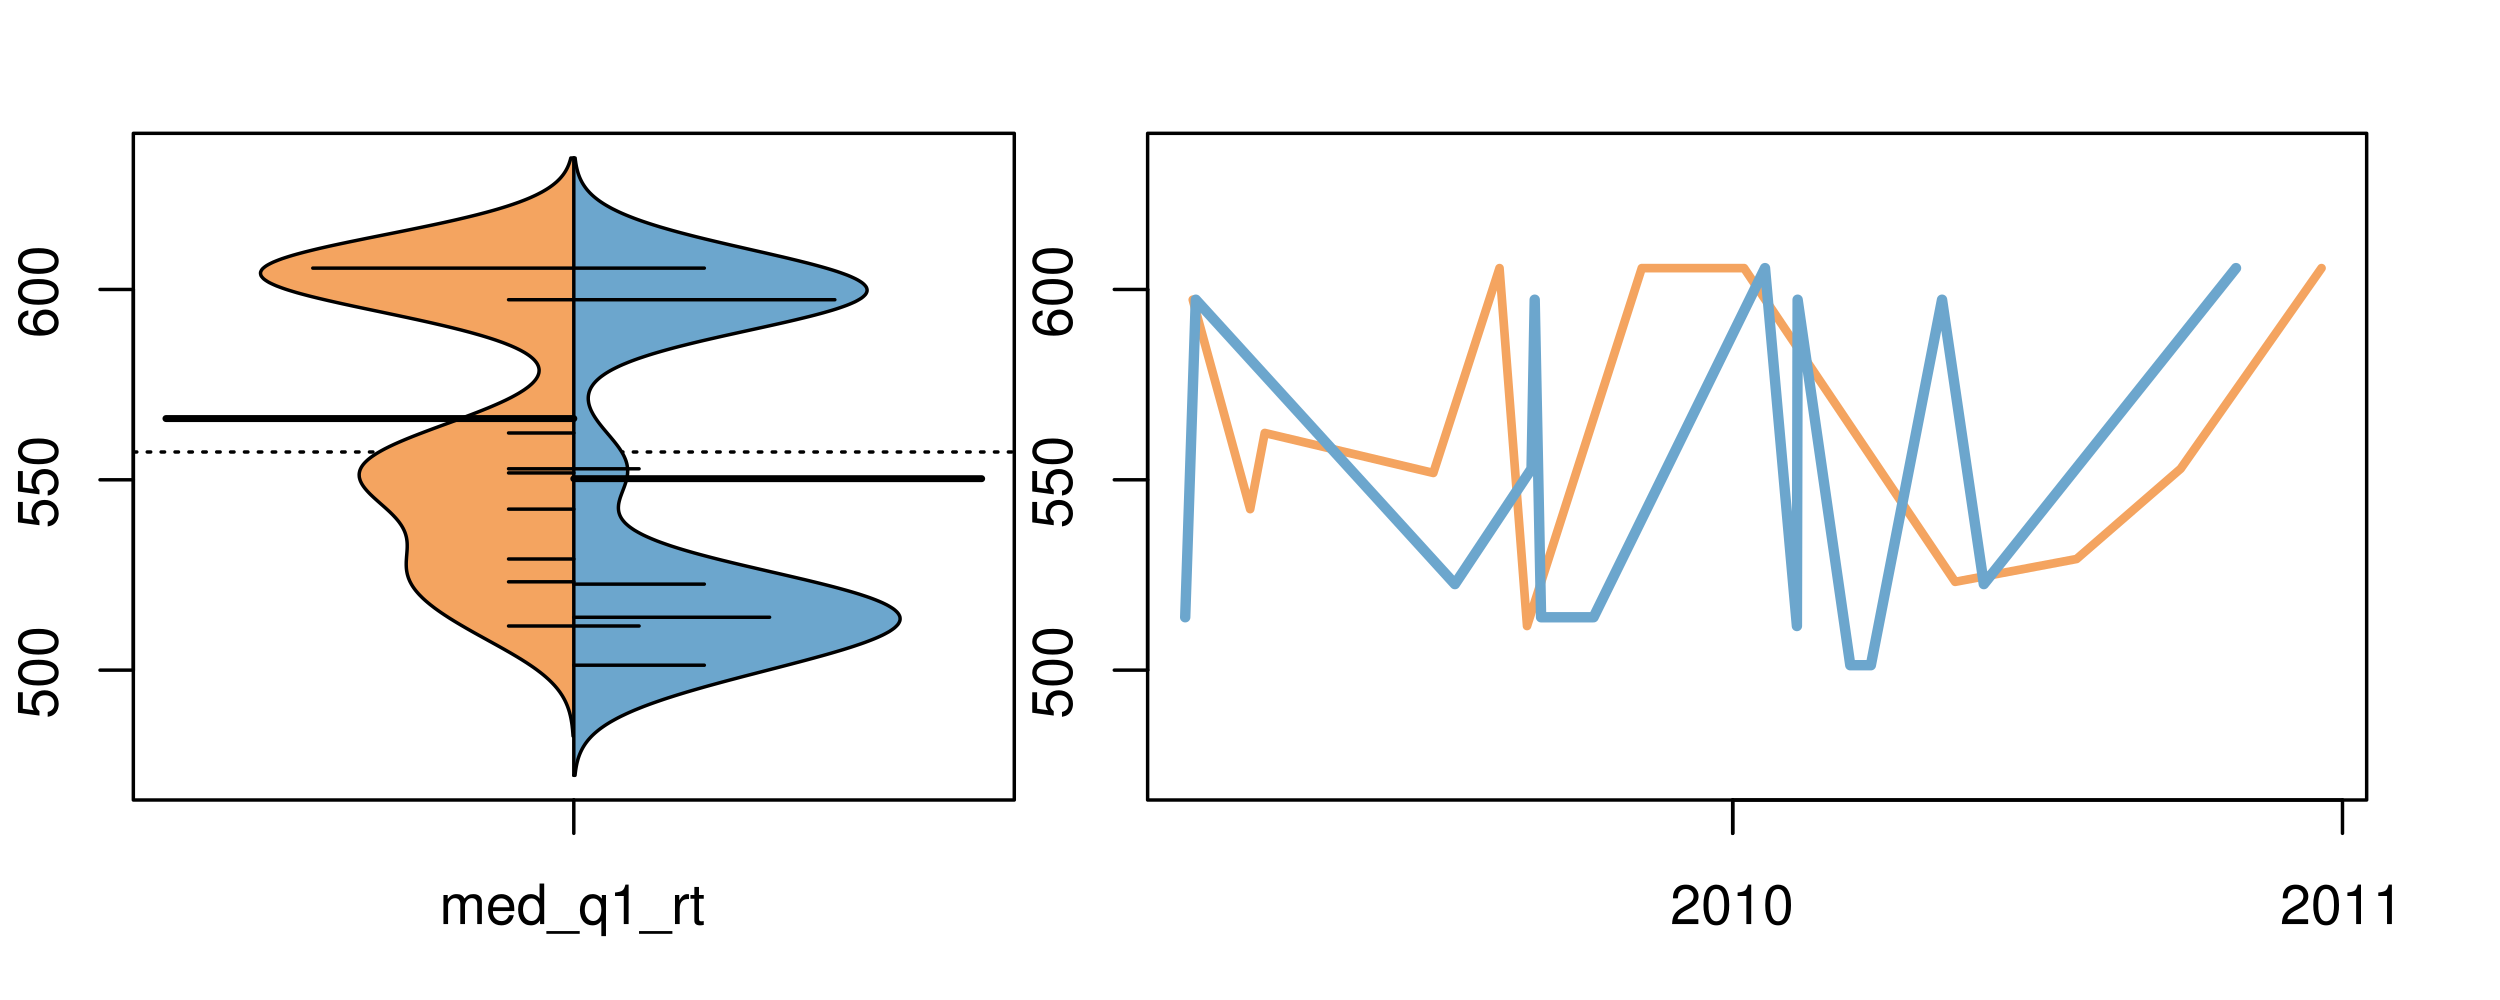 <?xml version="1.0" encoding="UTF-8"?>
<svg xmlns="http://www.w3.org/2000/svg" xmlns:xlink="http://www.w3.org/1999/xlink" width="540pt" height="216pt" viewBox="0 0 540 216" version="1.1">
<defs>
<g>
<symbol overflow="visible" id="glyph0-0">
<path style="stroke:none;" d="M -8.516 -5.719 L -8.516 -1.312 L -3.875 -0.688 L -3.875 -1.656 C -4.469 -2.141 -4.672 -2.562 -4.672 -3.219 C -4.672 -4.359 -3.891 -5.078 -2.625 -5.078 C -1.406 -5.078 -0.656 -4.375 -0.656 -3.219 C -0.656 -2.297 -1.125 -1.734 -2.094 -1.469 L -2.094 -0.422 C -1.391 -0.562 -1.062 -0.688 -0.75 -0.938 C -0.094 -1.422 0.281 -2.281 0.281 -3.234 C 0.281 -4.953 -0.969 -6.156 -2.766 -6.156 C -4.453 -6.156 -5.609 -5.047 -5.609 -3.406 C -5.609 -2.812 -5.453 -2.328 -5.094 -1.844 L -7.469 -2.172 L -7.469 -5.719 Z M -8.516 -5.719 "/>
</symbol>
<symbol overflow="visible" id="glyph0-1">
<path style="stroke:none;" d="M -8.516 -3.297 C -8.516 -2.516 -8.156 -1.781 -7.578 -1.344 C -6.828 -0.797 -5.688 -0.516 -4.109 -0.516 C -1.25 -0.516 0.281 -1.469 0.281 -3.297 C 0.281 -5.094 -1.25 -6.078 -4.047 -6.078 C -5.703 -6.078 -6.797 -5.812 -7.578 -5.25 C -8.172 -4.812 -8.516 -4.109 -8.516 -3.297 Z M -7.578 -3.297 C -7.578 -4.438 -6.422 -5 -4.141 -5 C -1.734 -5 -0.594 -4.453 -0.594 -3.281 C -0.594 -2.156 -1.781 -1.594 -4.109 -1.594 C -6.438 -1.594 -7.578 -2.156 -7.578 -3.297 Z M -7.578 -3.297 "/>
</symbol>
<symbol overflow="visible" id="glyph0-2">
<path style="stroke:none;" d="M -6.281 -5.969 C -7.688 -5.766 -8.516 -4.859 -8.516 -3.562 C -8.516 -2.625 -8.047 -1.781 -7.297 -1.281 C -6.469 -0.75 -5.422 -0.516 -3.875 -0.516 C -2.453 -0.516 -1.531 -0.734 -0.781 -1.234 C -0.094 -1.688 0.281 -2.438 0.281 -3.375 C 0.281 -4.984 -0.922 -6.156 -2.594 -6.156 C -4.172 -6.156 -5.297 -5.078 -5.297 -3.547 C -5.297 -2.719 -4.969 -2.047 -4.344 -1.594 C -6.422 -1.609 -7.578 -2.281 -7.578 -3.484 C -7.578 -4.234 -7.109 -4.75 -6.281 -4.922 Z M -4.359 -3.422 C -4.359 -4.438 -3.641 -5.078 -2.516 -5.078 C -1.438 -5.078 -0.656 -4.359 -0.656 -3.391 C -0.656 -2.406 -1.469 -1.656 -2.562 -1.656 C -3.625 -1.656 -4.359 -2.375 -4.359 -3.422 Z M -4.359 -3.422 "/>
</symbol>
<symbol overflow="visible" id="glyph0-3">
<path style="stroke:none;" d="M -8.75 -5.938 L -8.75 -4.938 L -5.5 -4.938 C -6.125 -4.531 -6.469 -3.859 -6.469 -3.016 C -6.469 -1.375 -5.156 -0.312 -3.156 -0.312 C -1.031 -0.312 0.281 -1.359 0.281 -3.047 C 0.281 -3.906 -0.047 -4.516 -0.828 -5.047 L 0 -5.047 L 0 -5.938 Z M -5.531 -3.188 C -5.531 -4.266 -4.578 -4.938 -3.078 -4.938 C -1.625 -4.938 -0.656 -4.25 -0.656 -3.188 C -0.656 -2.094 -1.625 -1.359 -3.094 -1.359 C -4.562 -1.359 -5.531 -2.094 -5.531 -3.188 Z M -5.531 -3.188 "/>
</symbol>
<symbol overflow="visible" id="glyph0-4">
<path style="stroke:none;" d="M -6.281 -3.094 L -6.281 -2.047 L -7.266 -2.047 C -7.688 -2.047 -7.906 -2.297 -7.906 -2.75 C -7.906 -2.828 -7.906 -2.875 -7.891 -3.094 L -8.719 -3.094 C -8.766 -2.875 -8.781 -2.734 -8.781 -2.531 C -8.781 -1.609 -8.25 -1.062 -7.359 -1.062 L -6.281 -1.062 L -6.281 -0.219 L -5.469 -0.219 L -5.469 -1.062 L 0 -1.062 L 0 -2.047 L -5.469 -2.047 L -5.469 -3.094 Z M -6.281 -3.094 "/>
</symbol>
<symbol overflow="visible" id="glyph0-5">
<path style="stroke:none;" d="M 1.516 -6.938 L 1.516 0.266 L 2.109 0.266 L 2.109 -6.938 Z M 1.516 -6.938 "/>
</symbol>
<symbol overflow="visible" id="glyph0-6">
<path style="stroke:none;" d="M -6.469 -3.266 C -6.469 -1.5 -5.203 -0.438 -3.094 -0.438 C -0.984 -0.438 0.281 -1.484 0.281 -3.281 C 0.281 -5.047 -0.984 -6.125 -3.047 -6.125 C -5.219 -6.125 -6.469 -5.078 -6.469 -3.266 Z M -5.547 -3.281 C -5.547 -4.406 -4.625 -5.078 -3.062 -5.078 C -1.578 -5.078 -0.641 -4.375 -0.641 -3.281 C -0.641 -2.156 -1.578 -1.469 -3.094 -1.469 C -4.609 -1.469 -5.547 -2.156 -5.547 -3.281 Z M -5.547 -3.281 "/>
</symbol>
<symbol overflow="visible" id="glyph0-7">
<path style="stroke:none;" d="M -8.75 -1.828 L -8.75 -0.812 L 0 -0.812 L 0 -1.828 Z M -8.75 -1.828 "/>
</symbol>
<symbol overflow="visible" id="glyph0-8">
<path style="stroke:none;" d="M -1.25 -2.297 L -1.25 -1.047 L 0 -1.047 L 0 -2.297 Z M -1.25 -2.297 "/>
</symbol>
<symbol overflow="visible" id="glyph0-9">
<path style="stroke:none;" d="M -8.516 -6.234 L -8.516 -0.547 L -7.469 -0.547 L -7.469 -5.141 C -4.578 -3.125 -2.797 -2.297 0 -1.656 L 0 -2.781 C -2.719 -3.25 -5.062 -4.312 -7.625 -6.234 Z M -8.516 -6.234 "/>
</symbol>
<symbol overflow="visible" id="glyph0-10">
<path style="stroke:none;" d="M 0 -3.422 L -6.281 -5.828 L -6.281 -4.703 L -1.188 -2.922 L -6.281 -1.25 L -6.281 -0.125 L 0 -2.328 Z M 0 -3.422 "/>
</symbol>
<symbol overflow="visible" id="glyph0-11">
<path style="stroke:none;" d="M -0.594 -6.422 C -0.562 -6.312 -0.562 -6.266 -0.562 -6.203 C -0.562 -5.859 -0.75 -5.656 -1.062 -5.656 L -4.75 -5.656 C -5.875 -5.656 -6.469 -4.844 -6.469 -3.297 C -6.469 -2.391 -6.203 -1.625 -5.734 -1.219 C -5.406 -0.922 -5.047 -0.797 -4.422 -0.781 L -4.422 -1.781 C -5.203 -1.875 -5.547 -2.328 -5.547 -3.266 C -5.547 -4.156 -5.203 -4.672 -4.609 -4.672 L -4.344 -4.672 C -3.922 -4.672 -3.75 -4.422 -3.641 -3.625 C -3.469 -2.203 -3.422 -1.984 -3.266 -1.609 C -2.969 -0.875 -2.406 -0.5 -1.578 -0.5 C -0.438 -0.5 0.281 -1.297 0.281 -2.562 C 0.281 -3.359 0 -4 -0.641 -4.703 C -0.016 -4.781 0.281 -5.094 0.281 -5.734 C 0.281 -5.938 0.25 -6.094 0.172 -6.422 Z M -1.984 -4.672 C -1.641 -4.672 -1.438 -4.578 -1.156 -4.266 C -0.797 -3.859 -0.594 -3.375 -0.594 -2.781 C -0.594 -2 -0.969 -1.547 -1.609 -1.547 C -2.266 -1.547 -2.609 -1.984 -2.766 -3.062 C -2.906 -4.109 -2.953 -4.328 -3.109 -4.672 Z M -1.984 -4.672 "/>
</symbol>
<symbol overflow="visible" id="glyph0-12">
<path style="stroke:none;" d="M 0 -5.781 L -6.281 -5.781 L -6.281 -4.781 L -2.719 -4.781 C -1.438 -4.781 -0.594 -4.109 -0.594 -3.078 C -0.594 -2.281 -1.078 -1.781 -1.844 -1.781 L -6.281 -1.781 L -6.281 -0.781 L -1.438 -0.781 C -0.391 -0.781 0.281 -1.562 0.281 -2.781 C 0.281 -3.703 -0.047 -4.297 -0.875 -4.891 L 0 -4.891 Z M 0 -5.781 "/>
</symbol>
<symbol overflow="visible" id="glyph0-13">
<path style="stroke:none;" d="M -2.812 -6.156 C -3.766 -6.156 -4.344 -6.078 -4.812 -5.906 C -5.844 -5.5 -6.469 -4.531 -6.469 -3.359 C -6.469 -1.609 -5.125 -0.484 -3.062 -0.484 C -1 -0.484 0.281 -1.578 0.281 -3.344 C 0.281 -4.781 -0.547 -5.766 -1.906 -6.031 L -1.906 -5.016 C -1.078 -4.734 -0.641 -4.172 -0.641 -3.375 C -0.641 -2.734 -0.938 -2.203 -1.469 -1.859 C -1.828 -1.625 -2.188 -1.531 -2.812 -1.531 Z M -3.625 -1.547 C -4.781 -1.625 -5.547 -2.344 -5.547 -3.344 C -5.547 -4.328 -4.734 -5.094 -3.703 -5.094 C -3.672 -5.094 -3.641 -5.094 -3.625 -5.078 Z M -3.625 -1.547 "/>
</symbol>
<symbol overflow="visible" id="glyph1-0">
<path style="stroke:none;" d="M 0.844 -6.281 L 0.844 0 L 1.844 0 L 1.844 -3.953 C 1.844 -4.859 2.516 -5.594 3.328 -5.594 C 4.062 -5.594 4.484 -5.141 4.484 -4.328 L 4.484 0 L 5.5 0 L 5.5 -3.953 C 5.5 -4.859 6.156 -5.594 6.969 -5.594 C 7.703 -5.594 8.141 -5.125 8.141 -4.328 L 8.141 0 L 9.141 0 L 9.141 -4.719 C 9.141 -5.844 8.5 -6.469 7.312 -6.469 C 6.484 -6.469 5.969 -6.219 5.391 -5.516 C 5.016 -6.188 4.516 -6.469 3.703 -6.469 C 2.859 -6.469 2.297 -6.156 1.766 -5.406 L 1.766 -6.281 Z M 0.844 -6.281 "/>
</symbol>
<symbol overflow="visible" id="glyph1-1">
<path style="stroke:none;" d="M 6.156 -2.812 C 6.156 -3.766 6.078 -4.344 5.906 -4.812 C 5.5 -5.844 4.531 -6.469 3.359 -6.469 C 1.609 -6.469 0.484 -5.125 0.484 -3.062 C 0.484 -1 1.578 0.281 3.344 0.281 C 4.781 0.281 5.766 -0.547 6.031 -1.906 L 5.016 -1.906 C 4.734 -1.078 4.172 -0.641 3.375 -0.641 C 2.734 -0.641 2.203 -0.938 1.859 -1.469 C 1.625 -1.828 1.531 -2.188 1.531 -2.812 Z M 1.547 -3.625 C 1.625 -4.781 2.344 -5.547 3.344 -5.547 C 4.328 -5.547 5.094 -4.734 5.094 -3.703 C 5.094 -3.672 5.094 -3.641 5.078 -3.625 Z M 1.547 -3.625 "/>
</symbol>
<symbol overflow="visible" id="glyph1-2">
<path style="stroke:none;" d="M 5.938 -8.75 L 4.938 -8.75 L 4.938 -5.5 C 4.531 -6.125 3.859 -6.469 3.016 -6.469 C 1.375 -6.469 0.312 -5.156 0.312 -3.156 C 0.312 -1.031 1.359 0.281 3.047 0.281 C 3.906 0.281 4.516 -0.047 5.047 -0.828 L 5.047 0 L 5.938 0 Z M 3.188 -5.531 C 4.266 -5.531 4.938 -4.578 4.938 -3.078 C 4.938 -1.625 4.25 -0.656 3.188 -0.656 C 2.094 -0.656 1.359 -1.625 1.359 -3.094 C 1.359 -4.562 2.094 -5.531 3.188 -5.531 Z M 3.188 -5.531 "/>
</symbol>
<symbol overflow="visible" id="glyph1-3">
<path style="stroke:none;" d="M 6.938 1.516 L -0.266 1.516 L -0.266 2.109 L 6.938 2.109 Z M 6.938 1.516 "/>
</symbol>
<symbol overflow="visible" id="glyph1-4">
<path style="stroke:none;" d="M 5.938 2.609 L 5.938 -6.281 L 5.047 -6.281 L 5.047 -5.453 C 4.578 -6.109 3.875 -6.469 3.047 -6.469 C 1.391 -6.469 0.312 -5.109 0.312 -3.031 C 0.312 -0.984 1.344 0.281 3 0.281 C 3.875 0.281 4.469 -0.031 4.938 -0.719 L 4.938 2.609 Z M 3.188 -5.531 C 4.266 -5.531 4.938 -4.578 4.938 -3.062 C 4.938 -1.625 4.25 -0.656 3.188 -0.656 C 2.094 -0.656 1.359 -1.625 1.359 -3.094 C 1.359 -4.547 2.094 -5.531 3.188 -5.531 Z M 3.188 -5.531 "/>
</symbol>
<symbol overflow="visible" id="glyph1-5">
<path style="stroke:none;" d="M 3.109 -6.062 L 3.109 0 L 4.156 0 L 4.156 -8.516 L 3.469 -8.516 C 3.094 -7.203 2.859 -7.016 1.219 -6.812 L 1.219 -6.062 Z M 3.109 -6.062 "/>
</symbol>
<symbol overflow="visible" id="glyph1-6">
<path style="stroke:none;" d="M 0.828 -6.281 L 0.828 0 L 1.844 0 L 1.844 -3.266 C 1.844 -4.156 2.062 -4.75 2.547 -5.094 C 2.859 -5.328 3.156 -5.406 3.859 -5.406 L 3.859 -6.438 C 3.688 -6.453 3.594 -6.469 3.469 -6.469 C 2.812 -6.469 2.328 -6.078 1.75 -5.141 L 1.75 -6.281 Z M 0.828 -6.281 "/>
</symbol>
<symbol overflow="visible" id="glyph1-7">
<path style="stroke:none;" d="M 3.047 -6.281 L 2.016 -6.281 L 2.016 -8.016 L 1.016 -8.016 L 1.016 -6.281 L 0.172 -6.281 L 0.172 -5.469 L 1.016 -5.469 L 1.016 -0.719 C 1.016 -0.078 1.453 0.281 2.234 0.281 C 2.469 0.281 2.719 0.25 3.047 0.188 L 3.047 -0.641 C 2.922 -0.609 2.766 -0.594 2.562 -0.594 C 2.141 -0.594 2.016 -0.719 2.016 -1.156 L 2.016 -5.469 L 3.047 -5.469 Z M 3.047 -6.281 "/>
</symbol>
<symbol overflow="visible" id="glyph1-8">
<path style="stroke:none;" d="M 6.078 -1.047 L 1.594 -1.047 C 1.703 -1.734 2.094 -2.188 3.125 -2.797 L 4.328 -3.438 C 5.516 -4.094 6.125 -4.969 6.125 -6.016 C 6.125 -6.719 5.844 -7.375 5.344 -7.844 C 4.844 -8.297 4.219 -8.516 3.406 -8.516 C 2.328 -8.516 1.531 -8.125 1.062 -7.406 C 0.75 -6.953 0.625 -6.422 0.594 -5.562 L 1.656 -5.562 C 1.688 -6.125 1.766 -6.484 1.906 -6.75 C 2.188 -7.266 2.734 -7.578 3.375 -7.578 C 4.328 -7.578 5.047 -6.906 5.047 -5.984 C 5.047 -5.312 4.656 -4.734 3.906 -4.312 L 2.797 -3.688 C 1.016 -2.672 0.5 -1.875 0.406 0 L 6.078 0 Z M 6.078 -1.047 "/>
</symbol>
<symbol overflow="visible" id="glyph1-9">
<path style="stroke:none;" d="M 3.297 -8.516 C 2.516 -8.516 1.781 -8.156 1.344 -7.578 C 0.797 -6.828 0.516 -5.688 0.516 -4.109 C 0.516 -1.25 1.469 0.281 3.297 0.281 C 5.094 0.281 6.078 -1.25 6.078 -4.047 C 6.078 -5.703 5.812 -6.797 5.25 -7.578 C 4.812 -8.172 4.109 -8.516 3.297 -8.516 Z M 3.297 -7.578 C 4.438 -7.578 5 -6.422 5 -4.141 C 5 -1.734 4.453 -0.594 3.281 -0.594 C 2.156 -0.594 1.594 -1.781 1.594 -4.109 C 1.594 -6.438 2.156 -7.578 3.297 -7.578 Z M 3.297 -7.578 "/>
</symbol>
</g>
<clipPath id="clip1">
  <path d="M 28.801 28.801 L 220.086 28.801 L 220.086 173.801 L 28.801 173.801 Z M 28.801 28.801 "/>
</clipPath>
<clipPath id="clip2">
  <path d="M 247.887 28.801 L 512.199 28.801 L 512.199 173.801 L 247.887 173.801 Z M 247.887 28.801 "/>
</clipPath>
<clipPath id="clip3">
  <path d="M 233.484 14.398 L 526.598 14.398 L 526.598 188.199 L 233.484 188.199 Z M 233.484 14.398 "/>
</clipPath>
<clipPath id="clip4">
  <path d="M 247.887 28.801 L 512.199 28.801 L 512.199 173.801 L 247.887 173.801 Z M 247.887 28.801 "/>
</clipPath>
</defs>
<g id="surface886">
<path style="fill:none;stroke-width:0.75;stroke-linecap:round;stroke-linejoin:round;stroke:rgb(0%,0%,0%);stroke-opacity:1;stroke-miterlimit:10;" d="M 28.801 172.801 L 219.086 172.801 L 219.086 28.801 L 28.801 28.801 L 28.801 172.801 "/>
<path style="fill:none;stroke-width:0.75;stroke-linecap:round;stroke-linejoin:round;stroke:rgb(0%,0%,0%);stroke-opacity:1;stroke-miterlimit:10;" d="M 28.801 144.754 L 28.801 62.52 "/>
<path style="fill:none;stroke-width:0.75;stroke-linecap:round;stroke-linejoin:round;stroke:rgb(0%,0%,0%);stroke-opacity:1;stroke-miterlimit:10;" d="M 28.801 144.754 L 21.602 144.754 "/>
<path style="fill:none;stroke-width:0.75;stroke-linecap:round;stroke-linejoin:round;stroke:rgb(0%,0%,0%);stroke-opacity:1;stroke-miterlimit:10;" d="M 28.801 103.637 L 21.602 103.637 "/>
<path style="fill:none;stroke-width:0.75;stroke-linecap:round;stroke-linejoin:round;stroke:rgb(0%,0%,0%);stroke-opacity:1;stroke-miterlimit:10;" d="M 28.801 62.52 L 21.602 62.52 "/>
<g style="fill:rgb(0%,0%,0%);fill-opacity:1;">
  <use xlink:href="#glyph0-0" x="12.396" y="155.254"/>
  <use xlink:href="#glyph0-1" x="12.396" y="148.582"/>
  <use xlink:href="#glyph0-1" x="12.396" y="141.91"/>
</g>
<g style="fill:rgb(0%,0%,0%);fill-opacity:1;">
  <use xlink:href="#glyph0-0" x="12.396" y="114.137"/>
  <use xlink:href="#glyph0-0" x="12.396" y="107.465"/>
  <use xlink:href="#glyph0-1" x="12.396" y="100.793"/>
</g>
<g style="fill:rgb(0%,0%,0%);fill-opacity:1;">
  <use xlink:href="#glyph0-2" x="12.396" y="73.02"/>
  <use xlink:href="#glyph0-1" x="12.396" y="66.348"/>
  <use xlink:href="#glyph0-1" x="12.396" y="59.676"/>
</g>
<path style="fill:none;stroke-width:0.75;stroke-linecap:round;stroke-linejoin:round;stroke:rgb(0%,0%,0%);stroke-opacity:1;stroke-miterlimit:10;" d="M 123.941 172.801 L 123.941 172.801 "/>
<path style="fill:none;stroke-width:0.75;stroke-linecap:round;stroke-linejoin:round;stroke:rgb(0%,0%,0%);stroke-opacity:1;stroke-miterlimit:10;" d="M 123.941 172.801 L 123.941 180 "/>
<g style="fill:rgb(0%,0%,0%);fill-opacity:1;">
  <use xlink:href="#glyph1-0" x="94.941" y="199.596"/>
  <use xlink:href="#glyph1-1" x="104.938" y="199.596"/>
  <use xlink:href="#glyph1-2" x="111.609" y="199.596"/>
  <use xlink:href="#glyph1-3" x="118.281" y="199.596"/>
  <use xlink:href="#glyph1-4" x="124.953" y="199.596"/>
  <use xlink:href="#glyph1-5" x="131.625" y="199.596"/>
  <use xlink:href="#glyph1-3" x="138.297" y="199.596"/>
  <use xlink:href="#glyph1-6" x="144.969" y="199.596"/>
  <use xlink:href="#glyph1-7" x="148.965" y="199.596"/>
</g>
<g clip-path="url(#clip1)" clip-rule="nonzero">
<path style="fill:none;stroke-width:0.75;stroke-linecap:round;stroke-linejoin:round;stroke:rgb(0%,0%,0%);stroke-opacity:1;stroke-dasharray:0.75,2.25;stroke-miterlimit:10;" d="M 28.801 97.625 L 219.086 97.625 "/>
<path style=" stroke:none;fill-rule:nonzero;fill:rgb(95.686%,64.314%,37.647%);fill-opacity:1;" d="M 123.941 34.133 L 123.293 34.133 L 123.227 34.379 L 123.16 34.621 L 123.086 34.867 L 123.004 35.109 L 122.918 35.355 L 122.828 35.598 L 122.617 36.09 L 122.5 36.332 L 122.371 36.578 L 122.238 36.82 L 122.094 37.066 L 121.938 37.309 L 121.77 37.555 L 121.594 37.797 L 121.398 38.043 L 121.195 38.289 L 120.98 38.531 L 120.746 38.777 L 120.5 39.02 L 120.242 39.266 L 119.961 39.508 L 119.664 39.754 L 119.355 39.996 L 119.02 40.242 L 118.672 40.488 L 118.305 40.73 L 117.91 40.977 L 117.5 41.219 L 117.07 41.465 L 116.609 41.707 L 116.133 41.953 L 115.637 42.195 L 115.105 42.441 L 114.559 42.688 L 113.988 42.93 L 113.383 43.176 L 112.758 43.418 L 112.109 43.664 L 111.426 43.906 L 110.723 44.152 L 109.992 44.395 L 109.23 44.641 L 108.445 44.883 L 107.637 45.129 L 106.789 45.375 L 105.926 45.617 L 105.035 45.863 L 104.113 46.105 L 103.168 46.352 L 102.203 46.594 L 101.203 46.84 L 100.188 47.082 L 99.148 47.328 L 98.082 47.574 L 97 47.816 L 95.898 48.062 L 94.773 48.305 L 93.633 48.551 L 92.48 48.793 L 91.309 49.039 L 90.125 49.281 L 88.934 49.527 L 87.727 49.773 L 86.52 50.016 L 85.301 50.262 L 84.082 50.504 L 82.859 50.75 L 81.641 50.992 L 80.422 51.238 L 79.207 51.48 L 78.004 51.727 L 76.809 51.973 L 75.621 52.215 L 74.453 52.461 L 73.305 52.703 L 72.168 52.949 L 71.059 53.191 L 69.973 53.438 L 68.906 53.68 L 67.879 53.926 L 66.879 54.172 L 65.906 54.414 L 64.977 54.66 L 64.086 54.902 L 63.223 55.148 L 62.418 55.391 L 61.648 55.637 L 60.918 55.879 L 60.246 56.125 L 59.625 56.371 L 59.035 56.613 L 58.52 56.859 L 58.047 57.102 L 57.617 57.348 L 57.262 57.59 L 56.957 57.836 L 56.695 58.078 L 56.508 58.324 L 56.375 58.57 L 56.281 58.812 L 56.27 59.059 L 56.309 59.301 L 56.387 59.547 L 56.547 59.789 L 56.758 60.035 L 57.004 60.277 L 57.336 60.523 L 57.707 60.766 L 58.117 61.012 L 58.609 61.258 L 59.137 61.5 L 59.699 61.746 L 60.336 61.988 L 61.008 62.234 L 61.711 62.477 L 62.48 62.723 L 63.277 62.965 L 64.105 63.211 L 64.988 63.457 L 65.895 63.699 L 66.832 63.945 L 67.809 64.188 L 68.809 64.434 L 69.828 64.676 L 70.883 64.922 L 71.953 65.164 L 73.039 65.41 L 74.148 65.656 L 75.27 65.898 L 76.402 66.145 L 77.547 66.387 L 78.699 66.633 L 79.855 66.875 L 81.016 67.121 L 82.18 67.363 L 83.344 67.609 L 84.504 67.855 L 85.66 68.098 L 86.809 68.344 L 87.949 68.586 L 89.082 68.832 L 90.207 69.074 L 91.312 69.32 L 92.41 69.562 L 93.492 69.809 L 94.551 70.055 L 95.598 70.297 L 96.625 70.543 L 97.629 70.785 L 98.613 71.031 L 99.578 71.273 L 100.512 71.52 L 101.43 71.762 L 102.32 72.008 L 103.184 72.254 L 104.027 72.496 L 104.84 72.742 L 105.621 72.984 L 106.387 73.23 L 107.117 73.473 L 107.82 73.719 L 108.5 73.961 L 109.148 74.207 L 109.766 74.453 L 110.359 74.695 L 110.922 74.941 L 111.457 75.184 L 111.965 75.43 L 112.445 75.672 L 112.891 75.918 L 113.32 76.16 L 113.711 76.406 L 114.078 76.648 L 114.422 76.895 L 114.73 77.141 L 115.016 77.383 L 115.277 77.629 L 115.508 77.871 L 115.711 78.117 L 115.895 78.359 L 116.047 78.605 L 116.172 78.848 L 116.281 79.094 L 116.355 79.34 L 116.41 79.582 L 116.445 79.828 L 116.445 80.07 L 116.426 80.316 L 116.391 80.559 L 116.32 80.805 L 116.234 81.047 L 116.129 81.293 L 115.992 81.539 L 115.84 81.781 L 115.668 82.027 L 115.469 82.27 L 115.25 82.516 L 115.02 82.758 L 114.758 83.004 L 114.48 83.246 L 114.188 83.492 L 113.867 83.738 L 113.531 83.98 L 113.184 84.227 L 112.809 84.469 L 112.418 84.715 L 112.02 84.957 L 111.59 85.203 L 111.152 85.445 L 110.699 85.691 L 110.227 85.938 L 109.742 86.18 L 109.242 86.426 L 108.727 86.668 L 108.199 86.914 L 107.66 87.156 L 107.105 87.402 L 106.539 87.645 L 105.965 87.891 L 105.375 88.137 L 104.777 88.379 L 104.172 88.625 L 103.555 88.867 L 102.93 89.113 L 102.297 89.355 L 101.66 89.602 L 101.016 89.844 L 100.363 90.09 L 99.707 90.332 L 99.051 90.578 L 98.387 90.824 L 97.723 91.066 L 97.059 91.312 L 96.391 91.555 L 95.723 91.801 L 95.055 92.043 L 94.391 92.289 L 93.73 92.531 L 93.07 92.777 L 92.414 93.023 L 91.766 93.266 L 91.121 93.512 L 90.484 93.754 L 89.855 94 L 89.234 94.242 L 88.621 94.488 L 88.02 94.73 L 87.426 94.977 L 86.844 95.223 L 86.277 95.465 L 85.723 95.711 L 85.18 95.953 L 84.652 96.199 L 84.141 96.441 L 83.645 96.688 L 83.164 96.93 L 82.699 97.176 L 82.254 97.422 L 81.828 97.664 L 81.418 97.91 L 81.031 98.152 L 80.66 98.398 L 80.309 98.641 L 79.98 98.887 L 79.672 99.129 L 79.383 99.375 L 79.117 99.621 L 78.871 99.863 L 78.645 100.109 L 78.441 100.352 L 78.262 100.598 L 78.102 100.84 L 77.965 101.086 L 77.848 101.328 L 77.75 101.574 L 77.68 101.82 L 77.625 102.062 L 77.59 102.309 L 77.578 102.551 L 77.59 102.797 L 77.609 103.039 L 77.66 103.285 L 77.727 103.527 L 77.805 103.773 L 77.906 104.02 L 78.023 104.262 L 78.152 104.508 L 78.301 104.75 L 78.461 104.996 L 78.637 105.238 L 78.824 105.484 L 79.027 105.727 L 79.238 105.973 L 79.461 106.215 L 79.691 106.461 L 79.93 106.707 L 80.18 106.949 L 80.438 107.195 L 80.695 107.438 L 80.965 107.684 L 81.234 107.926 L 81.508 108.172 L 81.781 108.414 L 82.336 108.906 L 82.613 109.148 L 82.891 109.395 L 83.164 109.637 L 83.438 109.883 L 83.703 110.125 L 83.969 110.371 L 84.227 110.613 L 84.727 111.105 L 84.965 111.348 L 85.195 111.594 L 85.422 111.836 L 85.637 112.082 L 85.844 112.324 L 86.043 112.57 L 86.23 112.812 L 86.406 113.059 L 86.578 113.305 L 86.734 113.547 L 86.883 113.793 L 87.023 114.035 L 87.148 114.281 L 87.266 114.523 L 87.375 114.77 L 87.473 115.012 L 87.559 115.258 L 87.637 115.504 L 87.703 115.746 L 87.766 115.992 L 87.816 116.234 L 87.855 116.48 L 87.891 116.723 L 87.918 116.969 L 87.938 117.211 L 87.949 117.457 L 87.957 117.703 L 87.957 118.191 L 87.949 118.434 L 87.938 118.68 L 87.922 118.922 L 87.906 119.168 L 87.887 119.41 L 87.867 119.656 L 87.848 119.898 L 87.809 120.391 L 87.793 120.633 L 87.777 120.879 L 87.762 121.121 L 87.75 121.367 L 87.746 121.609 L 87.742 121.855 L 87.746 122.098 L 87.754 122.344 L 87.766 122.59 L 87.785 122.832 L 87.812 123.078 L 87.844 123.32 L 87.887 123.566 L 87.934 123.809 L 87.988 124.055 L 88.055 124.297 L 88.129 124.543 L 88.207 124.789 L 88.301 125.031 L 88.402 125.277 L 88.508 125.52 L 88.629 125.766 L 88.758 126.008 L 88.895 126.254 L 89.043 126.496 L 89.199 126.742 L 89.367 126.988 L 89.543 127.23 L 89.73 127.477 L 89.926 127.719 L 90.133 127.965 L 90.348 128.207 L 90.57 128.453 L 90.809 128.695 L 91.051 128.941 L 91.301 129.188 L 91.562 129.43 L 91.832 129.676 L 92.109 129.918 L 92.398 130.164 L 92.691 130.406 L 92.996 130.652 L 93.309 130.895 L 93.625 131.141 L 93.949 131.387 L 94.285 131.629 L 94.625 131.875 L 94.973 132.117 L 95.328 132.363 L 95.688 132.605 L 96.055 132.852 L 96.43 133.094 L 96.809 133.34 L 97.191 133.586 L 97.586 133.828 L 97.98 134.074 L 98.379 134.316 L 98.785 134.562 L 99.195 134.805 L 99.609 135.051 L 100.027 135.293 L 100.449 135.539 L 100.871 135.781 L 101.301 136.027 L 101.734 136.273 L 102.164 136.516 L 102.602 136.762 L 103.039 137.004 L 103.48 137.25 L 103.922 137.492 L 104.363 137.738 L 104.805 137.98 L 105.25 138.227 L 105.691 138.473 L 106.137 138.715 L 106.578 138.961 L 107.02 139.203 L 107.461 139.449 L 107.898 139.691 L 108.336 139.938 L 108.77 140.18 L 109.629 140.672 L 110.055 140.914 L 110.477 141.16 L 110.891 141.402 L 111.305 141.648 L 111.715 141.891 L 112.117 142.137 L 112.516 142.379 L 112.906 142.625 L 113.293 142.871 L 113.676 143.113 L 114.047 143.359 L 114.414 143.602 L 114.777 143.848 L 115.129 144.09 L 115.477 144.336 L 115.816 144.578 L 116.145 144.824 L 116.469 145.07 L 116.785 145.312 L 117.094 145.559 L 117.395 145.801 L 117.684 146.047 L 117.969 146.289 L 118.242 146.535 L 118.512 146.777 L 118.77 147.023 L 119.02 147.27 L 119.262 147.512 L 119.496 147.758 L 119.723 148 L 119.938 148.246 L 120.148 148.488 L 120.352 148.734 L 120.543 148.977 L 120.73 149.223 L 120.91 149.465 L 121.078 149.711 L 121.242 149.957 L 121.402 150.199 L 121.551 150.445 L 121.691 150.688 L 121.828 150.934 L 121.957 151.176 L 122.082 151.422 L 122.199 151.664 L 122.309 151.91 L 122.414 152.156 L 122.516 152.398 L 122.609 152.645 L 122.699 152.887 L 122.785 153.133 L 122.863 153.375 L 122.938 153.621 L 123.012 153.863 L 123.137 154.355 L 123.199 154.598 L 123.25 154.844 L 123.305 155.086 L 123.352 155.332 L 123.398 155.574 L 123.438 155.82 L 123.48 156.062 L 123.551 156.555 L 123.582 156.797 L 123.609 157.043 L 123.637 157.285 L 123.664 157.531 L 123.688 157.773 L 123.707 158.02 L 123.727 158.262 L 123.766 158.754 L 123.781 158.996 L 123.941 158.996 Z M 123.941 34.133 "/>
<path style="fill:none;stroke-width:0.75;stroke-linecap:round;stroke-linejoin:round;stroke:rgb(0%,0%,0%);stroke-opacity:1;stroke-miterlimit:10;" d="M 123.941 34.133 L 123.293 34.133 L 123.227 34.379 L 123.16 34.621 L 123.086 34.867 L 123.004 35.109 L 122.918 35.355 L 122.828 35.598 L 122.617 36.09 L 122.5 36.332 L 122.371 36.578 L 122.238 36.82 L 122.094 37.066 L 121.938 37.309 L 121.77 37.555 L 121.594 37.797 L 121.398 38.043 L 121.195 38.289 L 120.98 38.531 L 120.746 38.777 L 120.5 39.02 L 120.242 39.266 L 119.961 39.508 L 119.664 39.754 L 119.355 39.996 L 119.02 40.242 L 118.672 40.488 L 118.305 40.73 L 117.91 40.977 L 117.5 41.219 L 117.07 41.465 L 116.609 41.707 L 116.133 41.953 L 115.637 42.195 L 115.105 42.441 L 114.559 42.688 L 113.988 42.93 L 113.383 43.176 L 112.758 43.418 L 112.109 43.664 L 111.426 43.906 L 110.723 44.152 L 109.992 44.395 L 109.23 44.641 L 108.445 44.883 L 107.637 45.129 L 106.789 45.375 L 105.926 45.617 L 105.035 45.863 L 104.113 46.105 L 103.168 46.352 L 102.203 46.594 L 101.203 46.84 L 100.188 47.082 L 99.148 47.328 L 98.082 47.574 L 97 47.816 L 95.898 48.062 L 94.773 48.305 L 93.633 48.551 L 92.48 48.793 L 91.309 49.039 L 90.125 49.281 L 88.934 49.527 L 87.727 49.773 L 86.52 50.016 L 85.301 50.262 L 84.082 50.504 L 82.859 50.75 L 81.641 50.992 L 80.422 51.238 L 79.207 51.48 L 78.004 51.727 L 76.809 51.973 L 75.621 52.215 L 74.453 52.461 L 73.305 52.703 L 72.168 52.949 L 71.059 53.191 L 69.973 53.438 L 68.906 53.68 L 67.879 53.926 L 66.879 54.172 L 65.906 54.414 L 64.977 54.66 L 64.086 54.902 L 63.223 55.148 L 62.418 55.391 L 61.648 55.637 L 60.918 55.879 L 60.246 56.125 L 59.625 56.371 L 59.035 56.613 L 58.52 56.859 L 58.047 57.102 L 57.617 57.348 L 57.262 57.59 L 56.957 57.836 L 56.695 58.078 L 56.508 58.324 L 56.375 58.57 L 56.281 58.812 L 56.27 59.059 L 56.309 59.301 L 56.387 59.547 L 56.547 59.789 L 56.758 60.035 L 57.004 60.277 L 57.336 60.523 L 57.707 60.766 L 58.117 61.012 L 58.609 61.258 L 59.137 61.5 L 59.699 61.746 L 60.336 61.988 L 61.008 62.234 L 61.711 62.477 L 62.48 62.723 L 63.277 62.965 L 64.105 63.211 L 64.988 63.457 L 65.895 63.699 L 66.832 63.945 L 67.809 64.188 L 68.809 64.434 L 69.828 64.676 L 70.883 64.922 L 71.953 65.164 L 73.039 65.41 L 74.148 65.656 L 75.27 65.898 L 76.402 66.145 L 77.547 66.387 L 78.699 66.633 L 79.855 66.875 L 81.016 67.121 L 82.18 67.363 L 83.344 67.609 L 84.504 67.855 L 85.66 68.098 L 86.809 68.344 L 87.949 68.586 L 89.082 68.832 L 90.207 69.074 L 91.312 69.32 L 92.41 69.562 L 93.492 69.809 L 94.551 70.055 L 95.598 70.297 L 96.625 70.543 L 97.629 70.785 L 98.613 71.031 L 99.578 71.273 L 100.512 71.52 L 101.43 71.762 L 102.32 72.008 L 103.184 72.254 L 104.027 72.496 L 104.84 72.742 L 105.621 72.984 L 106.387 73.23 L 107.117 73.473 L 107.82 73.719 L 108.5 73.961 L 109.148 74.207 L 109.766 74.453 L 110.359 74.695 L 110.922 74.941 L 111.457 75.184 L 111.965 75.43 L 112.445 75.672 L 112.891 75.918 L 113.32 76.16 L 113.711 76.406 L 114.078 76.648 L 114.422 76.895 L 114.73 77.141 L 115.016 77.383 L 115.277 77.629 L 115.508 77.871 L 115.711 78.117 L 115.895 78.359 L 116.047 78.605 L 116.172 78.848 L 116.281 79.094 L 116.355 79.34 L 116.41 79.582 L 116.445 79.828 L 116.445 80.07 L 116.426 80.316 L 116.391 80.559 L 116.32 80.805 L 116.234 81.047 L 116.129 81.293 L 115.992 81.539 L 115.84 81.781 L 115.668 82.027 L 115.469 82.27 L 115.25 82.516 L 115.02 82.758 L 114.758 83.004 L 114.48 83.246 L 114.188 83.492 L 113.867 83.738 L 113.531 83.98 L 113.184 84.227 L 112.809 84.469 L 112.418 84.715 L 112.02 84.957 L 111.59 85.203 L 111.152 85.445 L 110.699 85.691 L 110.227 85.938 L 109.742 86.18 L 109.242 86.426 L 108.727 86.668 L 108.199 86.914 L 107.66 87.156 L 107.105 87.402 L 106.539 87.645 L 105.965 87.891 L 105.375 88.137 L 104.777 88.379 L 104.172 88.625 L 103.555 88.867 L 102.93 89.113 L 102.297 89.355 L 101.66 89.602 L 101.016 89.844 L 100.363 90.09 L 99.707 90.332 L 99.051 90.578 L 98.387 90.824 L 97.723 91.066 L 97.059 91.312 L 96.391 91.555 L 95.723 91.801 L 95.055 92.043 L 94.391 92.289 L 93.73 92.531 L 93.07 92.777 L 92.414 93.023 L 91.766 93.266 L 91.121 93.512 L 90.484 93.754 L 89.855 94 L 89.234 94.242 L 88.621 94.488 L 88.02 94.73 L 87.426 94.977 L 86.844 95.223 L 86.277 95.465 L 85.723 95.711 L 85.18 95.953 L 84.652 96.199 L 84.141 96.441 L 83.645 96.688 L 83.164 96.93 L 82.699 97.176 L 82.254 97.422 L 81.828 97.664 L 81.418 97.91 L 81.031 98.152 L 80.66 98.398 L 80.309 98.641 L 79.98 98.887 L 79.672 99.129 L 79.383 99.375 L 79.117 99.621 L 78.871 99.863 L 78.645 100.109 L 78.441 100.352 L 78.262 100.598 L 78.102 100.84 L 77.965 101.086 L 77.848 101.328 L 77.75 101.574 L 77.68 101.82 L 77.625 102.062 L 77.59 102.309 L 77.578 102.551 L 77.59 102.797 L 77.609 103.039 L 77.66 103.285 L 77.727 103.527 L 77.805 103.773 L 77.906 104.02 L 78.023 104.262 L 78.152 104.508 L 78.301 104.75 L 78.461 104.996 L 78.637 105.238 L 78.824 105.484 L 79.027 105.727 L 79.238 105.973 L 79.461 106.215 L 79.691 106.461 L 79.93 106.707 L 80.18 106.949 L 80.438 107.195 L 80.695 107.438 L 80.965 107.684 L 81.234 107.926 L 81.508 108.172 L 81.781 108.414 L 82.336 108.906 L 82.613 109.148 L 82.891 109.395 L 83.164 109.637 L 83.438 109.883 L 83.703 110.125 L 83.969 110.371 L 84.227 110.613 L 84.727 111.105 L 84.965 111.348 L 85.195 111.594 L 85.422 111.836 L 85.637 112.082 L 85.844 112.324 L 86.043 112.57 L 86.23 112.812 L 86.406 113.059 L 86.578 113.305 L 86.734 113.547 L 86.883 113.793 L 87.023 114.035 L 87.148 114.281 L 87.266 114.523 L 87.375 114.77 L 87.473 115.012 L 87.559 115.258 L 87.637 115.504 L 87.703 115.746 L 87.766 115.992 L 87.816 116.234 L 87.855 116.48 L 87.891 116.723 L 87.918 116.969 L 87.938 117.211 L 87.949 117.457 L 87.957 117.703 L 87.957 118.191 L 87.949 118.434 L 87.938 118.68 L 87.922 118.922 L 87.906 119.168 L 87.887 119.41 L 87.867 119.656 L 87.848 119.898 L 87.809 120.391 L 87.793 120.633 L 87.777 120.879 L 87.762 121.121 L 87.75 121.367 L 87.746 121.609 L 87.742 121.855 L 87.746 122.098 L 87.754 122.344 L 87.766 122.59 L 87.785 122.832 L 87.812 123.078 L 87.844 123.32 L 87.887 123.566 L 87.934 123.809 L 87.988 124.055 L 88.055 124.297 L 88.129 124.543 L 88.207 124.789 L 88.301 125.031 L 88.402 125.277 L 88.508 125.52 L 88.629 125.766 L 88.758 126.008 L 88.895 126.254 L 89.043 126.496 L 89.199 126.742 L 89.367 126.988 L 89.543 127.23 L 89.73 127.477 L 89.926 127.719 L 90.133 127.965 L 90.348 128.207 L 90.57 128.453 L 90.809 128.695 L 91.051 128.941 L 91.301 129.188 L 91.562 129.43 L 91.832 129.676 L 92.109 129.918 L 92.398 130.164 L 92.691 130.406 L 92.996 130.652 L 93.309 130.895 L 93.625 131.141 L 93.949 131.387 L 94.285 131.629 L 94.625 131.875 L 94.973 132.117 L 95.328 132.363 L 95.688 132.605 L 96.055 132.852 L 96.43 133.094 L 96.809 133.34 L 97.191 133.586 L 97.586 133.828 L 97.98 134.074 L 98.379 134.316 L 98.785 134.562 L 99.195 134.805 L 99.609 135.051 L 100.027 135.293 L 100.449 135.539 L 100.871 135.781 L 101.301 136.027 L 101.734 136.273 L 102.164 136.516 L 102.602 136.762 L 103.039 137.004 L 103.48 137.25 L 103.922 137.492 L 104.363 137.738 L 104.805 137.98 L 105.25 138.227 L 105.691 138.473 L 106.137 138.715 L 106.578 138.961 L 107.02 139.203 L 107.461 139.449 L 107.898 139.691 L 108.336 139.938 L 108.77 140.18 L 109.629 140.672 L 110.055 140.914 L 110.477 141.16 L 110.891 141.402 L 111.305 141.648 L 111.715 141.891 L 112.117 142.137 L 112.516 142.379 L 112.906 142.625 L 113.293 142.871 L 113.676 143.113 L 114.047 143.359 L 114.414 143.602 L 114.777 143.848 L 115.129 144.09 L 115.477 144.336 L 115.816 144.578 L 116.145 144.824 L 116.469 145.07 L 116.785 145.312 L 117.094 145.559 L 117.395 145.801 L 117.684 146.047 L 117.969 146.289 L 118.242 146.535 L 118.512 146.777 L 118.77 147.023 L 119.02 147.27 L 119.262 147.512 L 119.496 147.758 L 119.723 148 L 119.938 148.246 L 120.148 148.488 L 120.352 148.734 L 120.543 148.977 L 120.73 149.223 L 120.91 149.465 L 121.078 149.711 L 121.242 149.957 L 121.402 150.199 L 121.551 150.445 L 121.691 150.688 L 121.828 150.934 L 121.957 151.176 L 122.082 151.422 L 122.199 151.664 L 122.309 151.91 L 122.414 152.156 L 122.516 152.398 L 122.609 152.645 L 122.699 152.887 L 122.785 153.133 L 122.863 153.375 L 122.938 153.621 L 123.012 153.863 L 123.137 154.355 L 123.199 154.598 L 123.25 154.844 L 123.305 155.086 L 123.352 155.332 L 123.398 155.574 L 123.438 155.82 L 123.48 156.062 L 123.551 156.555 L 123.582 156.797 L 123.609 157.043 L 123.637 157.285 L 123.664 157.531 L 123.688 157.773 L 123.707 158.02 L 123.727 158.262 L 123.766 158.754 L 123.781 158.996 L 123.941 158.996 "/>
<path style=" stroke:none;fill-rule:nonzero;fill:rgb(42.353%,65.098%,80.392%);fill-opacity:1;" d="M 123.941 167.465 L 124.207 167.465 L 124.234 167.207 L 124.297 166.684 L 124.332 166.422 L 124.371 166.16 L 124.414 165.902 L 124.457 165.641 L 124.508 165.379 L 124.617 164.855 L 124.68 164.598 L 124.82 164.074 L 124.898 163.812 L 124.984 163.555 L 125.074 163.293 L 125.172 163.031 L 125.277 162.77 L 125.391 162.508 L 125.508 162.25 L 125.637 161.988 L 125.773 161.727 L 125.918 161.465 L 126.074 161.203 L 126.238 160.945 L 126.41 160.684 L 126.598 160.422 L 126.797 160.16 L 127 159.898 L 127.223 159.641 L 127.457 159.379 L 127.699 159.117 L 127.961 158.855 L 128.234 158.594 L 128.52 158.336 L 128.824 158.074 L 129.141 157.812 L 129.469 157.551 L 129.816 157.289 L 130.184 157.031 L 130.562 156.77 L 130.957 156.508 L 131.375 156.246 L 131.805 155.984 L 132.254 155.727 L 132.723 155.465 L 133.203 155.203 L 133.707 154.941 L 134.23 154.68 L 134.77 154.422 L 135.324 154.16 L 135.902 153.898 L 136.5 153.637 L 137.109 153.375 L 137.746 153.117 L 138.395 152.855 L 139.059 152.594 L 139.75 152.332 L 140.457 152.07 L 141.176 151.812 L 141.922 151.551 L 142.68 151.289 L 143.449 151.027 L 144.246 150.766 L 145.055 150.508 L 145.875 150.246 L 146.715 149.984 L 147.57 149.723 L 148.434 149.461 L 149.316 149.203 L 150.215 148.941 L 151.121 148.68 L 152.039 148.418 L 152.973 148.156 L 153.914 147.898 L 154.863 147.637 L 155.824 147.375 L 156.797 147.113 L 157.773 146.852 L 158.758 146.594 L 159.746 146.332 L 160.742 146.07 L 161.746 145.809 L 162.75 145.551 L 163.754 145.289 L 164.766 145.027 L 166.781 144.504 L 167.789 144.246 L 168.797 143.984 L 169.801 143.723 L 170.801 143.461 L 171.793 143.199 L 172.781 142.941 L 173.762 142.68 L 174.734 142.418 L 175.699 142.156 L 176.648 141.895 L 177.59 141.637 L 178.52 141.375 L 179.43 141.113 L 180.328 140.852 L 181.211 140.59 L 182.074 140.332 L 182.914 140.07 L 183.742 139.809 L 184.547 139.547 L 185.32 139.285 L 186.078 139.027 L 186.812 138.766 L 187.512 138.504 L 188.191 138.242 L 188.844 137.98 L 189.457 137.723 L 190.043 137.461 L 190.605 137.199 L 191.117 136.938 L 191.605 136.676 L 192.066 136.418 L 192.473 136.156 L 192.848 135.895 L 193.195 135.633 L 193.484 135.371 L 193.742 135.113 L 193.969 134.852 L 194.141 134.59 L 194.273 134.328 L 194.371 134.066 L 194.418 133.809 L 194.418 133.547 L 194.387 133.285 L 194.301 133.023 L 194.172 132.762 L 194.004 132.504 L 193.789 132.242 L 193.523 131.98 L 193.227 131.719 L 192.883 131.457 L 192.484 131.199 L 192.055 130.938 L 191.586 130.676 L 191.062 130.414 L 190.508 130.152 L 189.914 129.895 L 189.273 129.633 L 188.602 129.371 L 187.895 129.109 L 187.141 128.848 L 186.363 128.59 L 185.555 128.328 L 184.703 128.066 L 183.828 127.805 L 182.93 127.547 L 181.992 127.285 L 181.035 127.023 L 180.059 126.762 L 179.051 126.5 L 178.027 126.242 L 176.988 125.98 L 175.926 125.719 L 174.852 125.457 L 173.766 125.195 L 172.664 124.938 L 171.555 124.676 L 170.441 124.414 L 168.191 123.891 L 167.062 123.633 L 164.805 123.109 L 163.68 122.848 L 162.559 122.586 L 161.445 122.328 L 160.336 122.066 L 159.238 121.805 L 158.156 121.543 L 157.082 121.281 L 156.02 121.023 L 154.98 120.762 L 153.953 120.5 L 152.941 120.238 L 151.957 119.977 L 150.988 119.719 L 150.035 119.457 L 149.113 119.195 L 148.211 118.934 L 147.328 118.672 L 146.48 118.414 L 145.656 118.152 L 144.848 117.891 L 144.078 117.629 L 143.336 117.367 L 142.613 117.109 L 141.922 116.848 L 141.266 116.586 L 140.629 116.324 L 140.027 116.062 L 139.457 115.805 L 138.906 115.543 L 138.391 115.281 L 137.906 115.02 L 137.445 114.758 L 137.012 114.5 L 136.617 114.238 L 136.242 113.977 L 135.891 113.715 L 135.578 113.453 L 135.285 113.195 L 135.012 112.934 L 134.777 112.672 L 134.559 112.41 L 134.363 112.148 L 134.195 111.891 L 134.051 111.629 L 133.922 111.367 L 133.82 111.105 L 133.734 110.844 L 133.668 110.586 L 133.621 110.324 L 133.59 110.062 L 133.574 109.801 L 133.574 109.543 L 133.59 109.281 L 133.613 109.02 L 133.652 108.758 L 133.703 108.496 L 133.762 108.238 L 133.832 107.977 L 133.906 107.715 L 133.988 107.453 L 134.078 107.191 L 134.172 106.934 L 134.266 106.672 L 134.363 106.41 L 134.465 106.148 L 134.562 105.887 L 134.664 105.629 L 134.859 105.105 L 134.953 104.844 L 135.039 104.582 L 135.125 104.324 L 135.207 104.062 L 135.277 103.801 L 135.344 103.539 L 135.406 103.277 L 135.453 103.02 L 135.496 102.758 L 135.531 102.496 L 135.555 102.234 L 135.57 101.973 L 135.578 101.715 L 135.57 101.453 L 135.555 101.191 L 135.531 100.93 L 135.492 100.668 L 135.445 100.41 L 135.387 100.148 L 135.316 99.887 L 135.238 99.625 L 135.148 99.363 L 135.047 99.105 L 134.934 98.844 L 134.816 98.582 L 134.688 98.32 L 134.547 98.059 L 134.398 97.801 L 134.242 97.539 L 134.074 97.277 L 133.902 97.016 L 133.727 96.754 L 133.539 96.496 L 133.348 96.234 L 133.148 95.973 L 132.945 95.711 L 132.738 95.449 L 132.531 95.191 L 132.316 94.93 L 132.098 94.668 L 131.883 94.406 L 131.66 94.145 L 131.441 93.887 L 131.219 93.625 L 131 93.363 L 130.777 93.102 L 130.559 92.84 L 130.344 92.582 L 130.129 92.32 L 129.922 92.059 L 129.711 91.797 L 129.512 91.539 L 129.312 91.277 L 129.117 91.016 L 128.75 90.492 L 128.578 90.234 L 128.41 89.973 L 128.25 89.711 L 128.098 89.449 L 127.957 89.188 L 127.824 88.93 L 127.695 88.668 L 127.582 88.406 L 127.48 88.145 L 127.383 87.883 L 127.301 87.625 L 127.23 87.363 L 127.168 87.102 L 127.125 86.84 L 127.09 86.578 L 127.066 86.32 L 127.059 86.059 L 127.066 85.797 L 127.086 85.535 L 127.125 85.273 L 127.176 85.016 L 127.242 84.754 L 127.328 84.492 L 127.43 84.23 L 127.551 83.969 L 127.684 83.711 L 127.844 83.449 L 128.02 83.188 L 128.211 82.926 L 128.434 82.664 L 128.668 82.406 L 128.926 82.145 L 129.211 81.883 L 129.512 81.621 L 129.836 81.359 L 130.191 81.102 L 130.566 80.84 L 130.965 80.578 L 131.395 80.316 L 131.848 80.055 L 132.32 79.797 L 132.832 79.535 L 133.367 79.273 L 133.922 79.012 L 134.512 78.75 L 135.133 78.492 L 135.773 78.23 L 136.449 77.969 L 137.156 77.707 L 137.883 77.445 L 138.645 77.188 L 139.434 76.926 L 140.246 76.664 L 141.09 76.402 L 141.969 76.141 L 142.863 75.883 L 143.789 75.621 L 144.742 75.359 L 145.719 75.098 L 146.715 74.836 L 147.742 74.578 L 148.789 74.316 L 149.852 74.055 L 150.941 73.793 L 152.047 73.531 L 153.164 73.273 L 154.301 73.012 L 155.449 72.75 L 156.609 72.488 L 157.781 72.23 L 160.141 71.707 L 161.332 71.445 L 162.52 71.184 L 163.707 70.926 L 164.891 70.664 L 166.066 70.402 L 167.238 70.141 L 168.398 69.879 L 169.543 69.621 L 170.676 69.359 L 171.789 69.098 L 172.875 68.836 L 173.949 68.574 L 174.992 68.316 L 176.004 68.055 L 176.988 67.793 L 177.945 67.531 L 178.855 67.27 L 179.738 67.012 L 180.582 66.75 L 181.371 66.488 L 182.129 66.227 L 182.848 65.965 L 183.496 65.707 L 184.109 65.445 L 184.688 65.184 L 185.184 64.922 L 185.641 64.66 L 186.055 64.402 L 186.395 64.141 L 186.684 63.879 L 186.93 63.617 L 187.102 63.355 L 187.219 63.098 L 187.289 62.836 L 187.289 62.574 L 187.234 62.312 L 187.133 62.051 L 186.961 61.793 L 186.734 61.531 L 186.461 61.27 L 186.125 61.008 L 185.73 60.746 L 185.297 60.488 L 184.805 60.227 L 184.254 59.965 L 183.668 59.703 L 183.035 59.441 L 182.344 59.184 L 181.617 58.922 L 180.855 58.66 L 180.039 58.398 L 179.195 58.137 L 178.32 57.879 L 177.398 57.617 L 176.453 57.355 L 175.484 57.094 L 174.477 56.832 L 173.453 56.574 L 172.41 56.312 L 171.336 56.051 L 170.254 55.789 L 169.156 55.527 L 168.043 55.27 L 166.918 55.008 L 165.789 54.746 L 164.652 54.484 L 163.508 54.227 L 162.367 53.965 L 161.223 53.703 L 160.082 53.441 L 158.945 53.18 L 157.812 52.922 L 156.691 52.66 L 155.578 52.398 L 154.473 52.137 L 153.383 51.875 L 152.309 51.617 L 151.242 51.355 L 150.199 51.094 L 149.172 50.832 L 148.16 50.57 L 147.176 50.312 L 146.203 50.051 L 145.254 49.789 L 144.332 49.527 L 143.43 49.266 L 142.543 49.008 L 141.695 48.746 L 140.863 48.484 L 140.051 48.223 L 139.27 47.961 L 138.516 47.703 L 137.777 47.441 L 137.07 47.18 L 136.391 46.918 L 135.727 46.656 L 135.098 46.398 L 134.488 46.137 L 133.898 45.875 L 133.34 45.613 L 132.805 45.352 L 132.285 45.094 L 131.793 44.832 L 131.328 44.57 L 130.875 44.309 L 130.445 44.047 L 130.043 43.789 L 129.656 43.527 L 129.285 43.266 L 128.941 43.004 L 128.609 42.742 L 128.297 42.484 L 128.004 42.223 L 127.723 41.961 L 127.457 41.699 L 127.215 41.438 L 126.98 41.18 L 126.758 40.918 L 126.555 40.656 L 126.363 40.395 L 126.18 40.133 L 126.012 39.875 L 125.852 39.613 L 125.703 39.352 L 125.566 39.09 L 125.438 38.828 L 125.316 38.57 L 125.203 38.309 L 125.102 38.047 L 125.004 37.785 L 124.914 37.523 L 124.832 37.266 L 124.758 37.004 L 124.688 36.742 L 124.621 36.48 L 124.562 36.223 L 124.504 35.961 L 124.363 35.176 L 124.328 34.918 L 124.289 34.656 L 124.227 34.133 L 123.941 34.133 Z M 123.941 167.465 "/>
<path style="fill:none;stroke-width:0.75;stroke-linecap:round;stroke-linejoin:round;stroke:rgb(0%,0%,0%);stroke-opacity:1;stroke-miterlimit:10;" d="M 123.941 167.465 L 124.207 167.465 L 124.234 167.207 L 124.297 166.684 L 124.332 166.422 L 124.371 166.16 L 124.414 165.902 L 124.457 165.641 L 124.508 165.379 L 124.617 164.855 L 124.68 164.598 L 124.82 164.074 L 124.898 163.812 L 124.984 163.555 L 125.074 163.293 L 125.172 163.031 L 125.277 162.77 L 125.391 162.508 L 125.508 162.25 L 125.637 161.988 L 125.773 161.727 L 125.918 161.465 L 126.074 161.203 L 126.238 160.945 L 126.41 160.684 L 126.598 160.422 L 126.797 160.16 L 127 159.898 L 127.223 159.641 L 127.457 159.379 L 127.699 159.117 L 127.961 158.855 L 128.234 158.594 L 128.52 158.336 L 128.824 158.074 L 129.141 157.812 L 129.469 157.551 L 129.816 157.289 L 130.184 157.031 L 130.562 156.77 L 130.957 156.508 L 131.375 156.246 L 131.805 155.984 L 132.254 155.727 L 132.723 155.465 L 133.203 155.203 L 133.707 154.941 L 134.23 154.68 L 134.77 154.422 L 135.324 154.16 L 135.902 153.898 L 136.5 153.637 L 137.109 153.375 L 137.746 153.117 L 138.395 152.855 L 139.059 152.594 L 139.75 152.332 L 140.457 152.07 L 141.176 151.812 L 141.922 151.551 L 142.68 151.289 L 143.449 151.027 L 144.246 150.766 L 145.055 150.508 L 145.875 150.246 L 146.715 149.984 L 147.57 149.723 L 148.434 149.461 L 149.316 149.203 L 150.215 148.941 L 151.121 148.68 L 152.039 148.418 L 152.973 148.156 L 153.914 147.898 L 154.863 147.637 L 155.824 147.375 L 156.797 147.113 L 157.773 146.852 L 158.758 146.594 L 159.746 146.332 L 160.742 146.07 L 161.746 145.809 L 162.75 145.551 L 163.754 145.289 L 164.766 145.027 L 166.781 144.504 L 167.789 144.246 L 168.797 143.984 L 169.801 143.723 L 170.801 143.461 L 171.793 143.199 L 172.781 142.941 L 173.762 142.68 L 174.734 142.418 L 175.699 142.156 L 176.648 141.895 L 177.59 141.637 L 178.52 141.375 L 179.43 141.113 L 180.328 140.852 L 181.211 140.59 L 182.074 140.332 L 182.914 140.07 L 183.742 139.809 L 184.547 139.547 L 185.32 139.285 L 186.078 139.027 L 186.812 138.766 L 187.512 138.504 L 188.191 138.242 L 188.844 137.98 L 189.457 137.723 L 190.043 137.461 L 190.605 137.199 L 191.117 136.938 L 191.605 136.676 L 192.066 136.418 L 192.473 136.156 L 192.848 135.895 L 193.195 135.633 L 193.484 135.371 L 193.742 135.113 L 193.969 134.852 L 194.141 134.59 L 194.273 134.328 L 194.371 134.066 L 194.418 133.809 L 194.418 133.547 L 194.387 133.285 L 194.301 133.023 L 194.172 132.762 L 194.004 132.504 L 193.789 132.242 L 193.523 131.98 L 193.227 131.719 L 192.883 131.457 L 192.484 131.199 L 192.055 130.938 L 191.586 130.676 L 191.062 130.414 L 190.508 130.152 L 189.914 129.895 L 189.273 129.633 L 188.602 129.371 L 187.895 129.109 L 187.141 128.848 L 186.363 128.59 L 185.555 128.328 L 184.703 128.066 L 183.828 127.805 L 182.93 127.547 L 181.992 127.285 L 181.035 127.023 L 180.059 126.762 L 179.051 126.5 L 178.027 126.242 L 176.988 125.98 L 175.926 125.719 L 174.852 125.457 L 173.766 125.195 L 172.664 124.938 L 171.555 124.676 L 170.441 124.414 L 168.191 123.891 L 167.062 123.633 L 164.805 123.109 L 163.68 122.848 L 162.559 122.586 L 161.445 122.328 L 160.336 122.066 L 159.238 121.805 L 158.156 121.543 L 157.082 121.281 L 156.02 121.023 L 154.98 120.762 L 153.953 120.5 L 152.941 120.238 L 151.957 119.977 L 150.988 119.719 L 150.035 119.457 L 149.113 119.195 L 148.211 118.934 L 147.328 118.672 L 146.48 118.414 L 145.656 118.152 L 144.848 117.891 L 144.078 117.629 L 143.336 117.367 L 142.613 117.109 L 141.922 116.848 L 141.266 116.586 L 140.629 116.324 L 140.027 116.062 L 139.457 115.805 L 138.906 115.543 L 138.391 115.281 L 137.906 115.02 L 137.445 114.758 L 137.012 114.5 L 136.617 114.238 L 136.242 113.977 L 135.891 113.715 L 135.578 113.453 L 135.285 113.195 L 135.012 112.934 L 134.777 112.672 L 134.559 112.41 L 134.363 112.148 L 134.195 111.891 L 134.051 111.629 L 133.922 111.367 L 133.82 111.105 L 133.734 110.844 L 133.668 110.586 L 133.621 110.324 L 133.59 110.062 L 133.574 109.801 L 133.574 109.543 L 133.59 109.281 L 133.613 109.02 L 133.652 108.758 L 133.703 108.496 L 133.762 108.238 L 133.832 107.977 L 133.906 107.715 L 133.988 107.453 L 134.078 107.191 L 134.172 106.934 L 134.266 106.672 L 134.363 106.41 L 134.465 106.148 L 134.562 105.887 L 134.664 105.629 L 134.859 105.105 L 134.953 104.844 L 135.039 104.582 L 135.125 104.324 L 135.207 104.062 L 135.277 103.801 L 135.344 103.539 L 135.406 103.277 L 135.453 103.02 L 135.496 102.758 L 135.531 102.496 L 135.555 102.234 L 135.57 101.973 L 135.578 101.715 L 135.57 101.453 L 135.555 101.191 L 135.531 100.93 L 135.492 100.668 L 135.445 100.41 L 135.387 100.148 L 135.316 99.887 L 135.238 99.625 L 135.148 99.363 L 135.047 99.105 L 134.934 98.844 L 134.816 98.582 L 134.688 98.32 L 134.547 98.059 L 134.398 97.801 L 134.242 97.539 L 134.074 97.277 L 133.902 97.016 L 133.727 96.754 L 133.539 96.496 L 133.348 96.234 L 133.148 95.973 L 132.945 95.711 L 132.738 95.449 L 132.531 95.191 L 132.316 94.93 L 132.098 94.668 L 131.883 94.406 L 131.66 94.145 L 131.441 93.887 L 131.219 93.625 L 131 93.363 L 130.777 93.102 L 130.559 92.84 L 130.344 92.582 L 130.129 92.32 L 129.922 92.059 L 129.711 91.797 L 129.512 91.539 L 129.312 91.277 L 129.117 91.016 L 128.75 90.492 L 128.578 90.234 L 128.41 89.973 L 128.25 89.711 L 128.098 89.449 L 127.957 89.188 L 127.824 88.93 L 127.695 88.668 L 127.582 88.406 L 127.48 88.145 L 127.383 87.883 L 127.301 87.625 L 127.23 87.363 L 127.168 87.102 L 127.125 86.84 L 127.09 86.578 L 127.066 86.32 L 127.059 86.059 L 127.066 85.797 L 127.086 85.535 L 127.125 85.273 L 127.176 85.016 L 127.242 84.754 L 127.328 84.492 L 127.43 84.23 L 127.551 83.969 L 127.684 83.711 L 127.844 83.449 L 128.02 83.188 L 128.211 82.926 L 128.434 82.664 L 128.668 82.406 L 128.926 82.145 L 129.211 81.883 L 129.512 81.621 L 129.836 81.359 L 130.191 81.102 L 130.566 80.84 L 130.965 80.578 L 131.395 80.316 L 131.848 80.055 L 132.32 79.797 L 132.832 79.535 L 133.367 79.273 L 133.922 79.012 L 134.512 78.75 L 135.133 78.492 L 135.773 78.23 L 136.449 77.969 L 137.156 77.707 L 137.883 77.445 L 138.645 77.188 L 139.434 76.926 L 140.246 76.664 L 141.09 76.402 L 141.969 76.141 L 142.863 75.883 L 143.789 75.621 L 144.742 75.359 L 145.719 75.098 L 146.715 74.836 L 147.742 74.578 L 148.789 74.316 L 149.852 74.055 L 150.941 73.793 L 152.047 73.531 L 153.164 73.273 L 154.301 73.012 L 155.449 72.75 L 156.609 72.488 L 157.781 72.23 L 160.141 71.707 L 161.332 71.445 L 162.52 71.184 L 163.707 70.926 L 164.891 70.664 L 166.066 70.402 L 167.238 70.141 L 168.398 69.879 L 169.543 69.621 L 170.676 69.359 L 171.789 69.098 L 172.875 68.836 L 173.949 68.574 L 174.992 68.316 L 176.004 68.055 L 176.988 67.793 L 177.945 67.531 L 178.855 67.27 L 179.738 67.012 L 180.582 66.75 L 181.371 66.488 L 182.129 66.227 L 182.848 65.965 L 183.496 65.707 L 184.109 65.445 L 184.688 65.184 L 185.184 64.922 L 185.641 64.66 L 186.055 64.402 L 186.395 64.141 L 186.684 63.879 L 186.93 63.617 L 187.102 63.355 L 187.219 63.098 L 187.289 62.836 L 187.289 62.574 L 187.234 62.312 L 187.133 62.051 L 186.961 61.793 L 186.734 61.531 L 186.461 61.27 L 186.125 61.008 L 185.73 60.746 L 185.297 60.488 L 184.805 60.227 L 184.254 59.965 L 183.668 59.703 L 183.035 59.441 L 182.344 59.184 L 181.617 58.922 L 180.855 58.66 L 180.039 58.398 L 179.195 58.137 L 178.32 57.879 L 177.398 57.617 L 176.453 57.355 L 175.484 57.094 L 174.477 56.832 L 173.453 56.574 L 172.41 56.312 L 171.336 56.051 L 170.254 55.789 L 169.156 55.527 L 168.043 55.27 L 166.918 55.008 L 165.789 54.746 L 164.652 54.484 L 163.508 54.227 L 162.367 53.965 L 161.223 53.703 L 160.082 53.441 L 158.945 53.18 L 157.812 52.922 L 156.691 52.66 L 155.578 52.398 L 154.473 52.137 L 153.383 51.875 L 152.309 51.617 L 151.242 51.355 L 150.199 51.094 L 149.172 50.832 L 148.16 50.57 L 147.176 50.312 L 146.203 50.051 L 145.254 49.789 L 144.332 49.527 L 143.43 49.266 L 142.543 49.008 L 141.695 48.746 L 140.863 48.484 L 140.051 48.223 L 139.27 47.961 L 138.516 47.703 L 137.777 47.441 L 137.07 47.18 L 136.391 46.918 L 135.727 46.656 L 135.098 46.398 L 134.488 46.137 L 133.898 45.875 L 133.34 45.613 L 132.805 45.352 L 132.285 45.094 L 131.793 44.832 L 131.328 44.57 L 130.875 44.309 L 130.445 44.047 L 130.043 43.789 L 129.656 43.527 L 129.285 43.266 L 128.941 43.004 L 128.609 42.742 L 128.297 42.484 L 128.004 42.223 L 127.723 41.961 L 127.457 41.699 L 127.215 41.438 L 126.98 41.18 L 126.758 40.918 L 126.555 40.656 L 126.363 40.395 L 126.18 40.133 L 126.012 39.875 L 125.852 39.613 L 125.703 39.352 L 125.566 39.09 L 125.438 38.828 L 125.316 38.57 L 125.203 38.309 L 125.102 38.047 L 125.004 37.785 L 124.914 37.523 L 124.832 37.266 L 124.758 37.004 L 124.688 36.742 L 124.621 36.48 L 124.562 36.223 L 124.504 35.961 L 124.363 35.176 L 124.328 34.918 L 124.289 34.656 L 124.227 34.133 L 123.941 34.133 "/>
<path style="fill:none;stroke-width:1.5;stroke-linecap:round;stroke-linejoin:round;stroke:rgb(0%,0%,0%);stroke-opacity:1;stroke-miterlimit:10;" d="M 35.848 90.41 L 123.941 90.41 "/>
<path style="fill:none;stroke-width:1.5;stroke-linecap:round;stroke-linejoin:round;stroke:rgb(0%,0%,0%);stroke-opacity:1;stroke-miterlimit:10;" d="M 123.941 103.395 L 212.039 103.395 "/>
<path style="fill:none;stroke-width:0.75;stroke-linecap:round;stroke-linejoin:round;stroke:rgb(0%,0%,0%);stroke-opacity:1;stroke-miterlimit:10;" d="M 109.848 135.215 L 123.941 135.215 "/>
<path style="fill:none;stroke-width:0.75;stroke-linecap:round;stroke-linejoin:round;stroke:rgb(0%,0%,0%);stroke-opacity:1;stroke-miterlimit:10;" d="M 109.848 125.676 L 123.941 125.676 "/>
<path style="fill:none;stroke-width:0.75;stroke-linecap:round;stroke-linejoin:round;stroke:rgb(0%,0%,0%);stroke-opacity:1;stroke-miterlimit:10;" d="M 109.848 120.742 L 123.941 120.742 "/>
<path style="fill:none;stroke-width:0.75;stroke-linecap:round;stroke-linejoin:round;stroke:rgb(0%,0%,0%);stroke-opacity:1;stroke-miterlimit:10;" d="M 109.848 109.969 L 123.941 109.969 "/>
<path style="fill:none;stroke-width:0.75;stroke-linecap:round;stroke-linejoin:round;stroke:rgb(0%,0%,0%);stroke-opacity:1;stroke-miterlimit:10;" d="M 109.848 102.156 L 123.941 102.156 "/>
<path style="fill:none;stroke-width:0.75;stroke-linecap:round;stroke-linejoin:round;stroke:rgb(0%,0%,0%);stroke-opacity:1;stroke-miterlimit:10;" d="M 109.848 101.254 L 123.941 101.254 "/>
<path style="fill:none;stroke-width:0.75;stroke-linecap:round;stroke-linejoin:round;stroke:rgb(0%,0%,0%);stroke-opacity:1;stroke-miterlimit:10;" d="M 109.848 93.523 L 123.941 93.523 "/>
<path style="fill:none;stroke-width:0.75;stroke-linecap:round;stroke-linejoin:round;stroke:rgb(0%,0%,0%);stroke-opacity:1;stroke-miterlimit:10;" d="M 109.848 64.738 L 123.941 64.738 "/>
<path style="fill:none;stroke-width:0.75;stroke-linecap:round;stroke-linejoin:round;stroke:rgb(0%,0%,0%);stroke-opacity:1;stroke-miterlimit:10;" d="M 67.562 57.914 L 123.941 57.914 "/>
<path style="fill:none;stroke-width:0.75;stroke-linecap:round;stroke-linejoin:round;stroke:rgb(0%,0%,0%);stroke-opacity:1;stroke-miterlimit:10;" d="M 123.941 143.688 L 152.133 143.688 "/>
<path style="fill:none;stroke-width:0.75;stroke-linecap:round;stroke-linejoin:round;stroke:rgb(0%,0%,0%);stroke-opacity:1;stroke-miterlimit:10;" d="M 123.941 135.215 L 138.039 135.215 "/>
<path style="fill:none;stroke-width:0.75;stroke-linecap:round;stroke-linejoin:round;stroke:rgb(0%,0%,0%);stroke-opacity:1;stroke-miterlimit:10;" d="M 123.941 133.324 L 166.23 133.324 "/>
<path style="fill:none;stroke-width:0.75;stroke-linecap:round;stroke-linejoin:round;stroke:rgb(0%,0%,0%);stroke-opacity:1;stroke-miterlimit:10;" d="M 123.941 126.168 L 152.133 126.168 "/>
<path style="fill:none;stroke-width:0.75;stroke-linecap:round;stroke-linejoin:round;stroke:rgb(0%,0%,0%);stroke-opacity:1;stroke-miterlimit:10;" d="M 123.941 101.254 L 138.039 101.254 "/>
<path style="fill:none;stroke-width:0.75;stroke-linecap:round;stroke-linejoin:round;stroke:rgb(0%,0%,0%);stroke-opacity:1;stroke-miterlimit:10;" d="M 123.941 64.738 L 180.324 64.738 "/>
<path style="fill:none;stroke-width:0.75;stroke-linecap:round;stroke-linejoin:round;stroke:rgb(0%,0%,0%);stroke-opacity:1;stroke-miterlimit:10;" d="M 123.941 57.914 L 152.133 57.914 "/>
<path style="fill:none;stroke-width:0.75;stroke-linecap:round;stroke-linejoin:round;stroke:rgb(0%,0%,0%);stroke-opacity:1;stroke-miterlimit:10;" d="M 123.941 167.465 L 123.941 34.133 "/>
</g>
<g clip-path="url(#clip2)" clip-rule="nonzero">
<path style="fill:none;stroke-width:1.875;stroke-linecap:round;stroke-linejoin:round;stroke:rgb(95.686%,64.314%,37.647%);stroke-opacity:1;stroke-miterlimit:10;" d="M 257.637 64.738 L 270.035 109.969 L 273.188 93.523 L 309.594 102.156 L 323.895 57.914 L 329.84 135.215 L 354.625 57.914 L 376.723 57.914 L 422.312 125.676 L 448.543 120.742 L 471.012 101.254 L 501.449 57.914 "/>
</g>
<path style="fill:none;stroke-width:0.75;stroke-linecap:round;stroke-linejoin:round;stroke:rgb(0%,0%,0%);stroke-opacity:1;stroke-miterlimit:10;" d="M 374.262 172.801 L 505.977 172.801 "/>
<path style="fill:none;stroke-width:0.75;stroke-linecap:round;stroke-linejoin:round;stroke:rgb(0%,0%,0%);stroke-opacity:1;stroke-miterlimit:10;" d="M 374.262 172.801 L 374.262 180 "/>
<path style="fill:none;stroke-width:0.75;stroke-linecap:round;stroke-linejoin:round;stroke:rgb(0%,0%,0%);stroke-opacity:1;stroke-miterlimit:10;" d="M 374.262 172.801 L 374.262 180 "/>
<path style="fill:none;stroke-width:0.75;stroke-linecap:round;stroke-linejoin:round;stroke:rgb(0%,0%,0%);stroke-opacity:1;stroke-miterlimit:10;" d="M 505.977 172.801 L 505.977 180 "/>
<g style="fill:rgb(0%,0%,0%);fill-opacity:1;">
  <use xlink:href="#glyph1-8" x="360.762" y="199.596"/>
  <use xlink:href="#glyph1-9" x="367.434" y="199.596"/>
  <use xlink:href="#glyph1-5" x="374.105" y="199.596"/>
  <use xlink:href="#glyph1-9" x="380.777" y="199.596"/>
</g>
<g style="fill:rgb(0%,0%,0%);fill-opacity:1;">
  <use xlink:href="#glyph1-8" x="492.477" y="199.596"/>
  <use xlink:href="#glyph1-9" x="499.148" y="199.596"/>
  <use xlink:href="#glyph1-5" x="505.82" y="199.596"/>
  <use xlink:href="#glyph1-5" x="512.492" y="199.596"/>
</g>
<path style="fill:none;stroke-width:0.75;stroke-linecap:round;stroke-linejoin:round;stroke:rgb(0%,0%,0%);stroke-opacity:1;stroke-miterlimit:10;" d="M 247.887 144.754 L 247.887 62.52 "/>
<path style="fill:none;stroke-width:0.75;stroke-linecap:round;stroke-linejoin:round;stroke:rgb(0%,0%,0%);stroke-opacity:1;stroke-miterlimit:10;" d="M 247.887 144.754 L 240.688 144.754 "/>
<path style="fill:none;stroke-width:0.75;stroke-linecap:round;stroke-linejoin:round;stroke:rgb(0%,0%,0%);stroke-opacity:1;stroke-miterlimit:10;" d="M 247.887 103.637 L 240.688 103.637 "/>
<path style="fill:none;stroke-width:0.75;stroke-linecap:round;stroke-linejoin:round;stroke:rgb(0%,0%,0%);stroke-opacity:1;stroke-miterlimit:10;" d="M 247.887 62.52 L 240.688 62.52 "/>
<g style="fill:rgb(0%,0%,0%);fill-opacity:1;">
  <use xlink:href="#glyph0-0" x="231.482" y="155.254"/>
  <use xlink:href="#glyph0-1" x="231.482" y="148.582"/>
  <use xlink:href="#glyph0-1" x="231.482" y="141.91"/>
</g>
<g style="fill:rgb(0%,0%,0%);fill-opacity:1;">
  <use xlink:href="#glyph0-0" x="231.482" y="114.137"/>
  <use xlink:href="#glyph0-0" x="231.482" y="107.465"/>
  <use xlink:href="#glyph0-1" x="231.482" y="100.793"/>
</g>
<g style="fill:rgb(0%,0%,0%);fill-opacity:1;">
  <use xlink:href="#glyph0-2" x="231.482" y="73.02"/>
  <use xlink:href="#glyph0-1" x="231.482" y="66.348"/>
  <use xlink:href="#glyph0-1" x="231.482" y="59.676"/>
</g>
<path style="fill:none;stroke-width:0.75;stroke-linecap:round;stroke-linejoin:round;stroke:rgb(0%,0%,0%);stroke-opacity:1;stroke-miterlimit:10;" d="M 247.887 172.801 L 511.199 172.801 L 511.199 28.801 L 247.887 28.801 L 247.887 172.801 "/>
<g clip-path="url(#clip3)" clip-rule="nonzero">
<g style="fill:rgb(0%,0%,0%);fill-opacity:1;">
  <use xlink:href="#glyph0-3" x="202.682" y="138.301"/>
  <use xlink:href="#glyph0-4" x="202.682" y="131.629"/>
  <use xlink:href="#glyph0-5" x="202.682" y="128.293"/>
  <use xlink:href="#glyph0-6" x="202.682" y="121.621"/>
  <use xlink:href="#glyph0-7" x="202.682" y="114.949"/>
  <use xlink:href="#glyph0-3" x="202.682" y="112.285"/>
  <use xlink:href="#glyph0-8" x="202.682" y="105.613"/>
  <use xlink:href="#glyph0-9" x="202.682" y="102.277"/>
  <use xlink:href="#glyph0-8" x="202.682" y="95.605"/>
  <use xlink:href="#glyph0-10" x="202.682" y="92.27"/>
  <use xlink:href="#glyph0-11" x="202.682" y="86.27"/>
  <use xlink:href="#glyph0-7" x="202.682" y="79.598"/>
  <use xlink:href="#glyph0-12" x="202.682" y="76.934"/>
  <use xlink:href="#glyph0-13" x="202.682" y="70.262"/>
</g>
</g>
<g clip-path="url(#clip4)" clip-rule="nonzero">
<path style="fill:none;stroke-width:2.25;stroke-linecap:round;stroke-linejoin:round;stroke:rgb(42.353%,65.098%,80.392%);stroke-opacity:1;stroke-miterlimit:10;" d="M 256.004 133.324 L 258.293 64.738 L 314.258 126.168 L 330.812 101.254 L 331.496 64.738 L 332.875 133.324 L 344.207 133.324 L 381.242 57.914 L 388.133 135.215 L 388.289 64.738 L 399.664 143.688 L 404.102 143.688 L 419.48 64.738 L 428.504 126.168 L 482.973 57.914 "/>
</g>
</g>
</svg>
